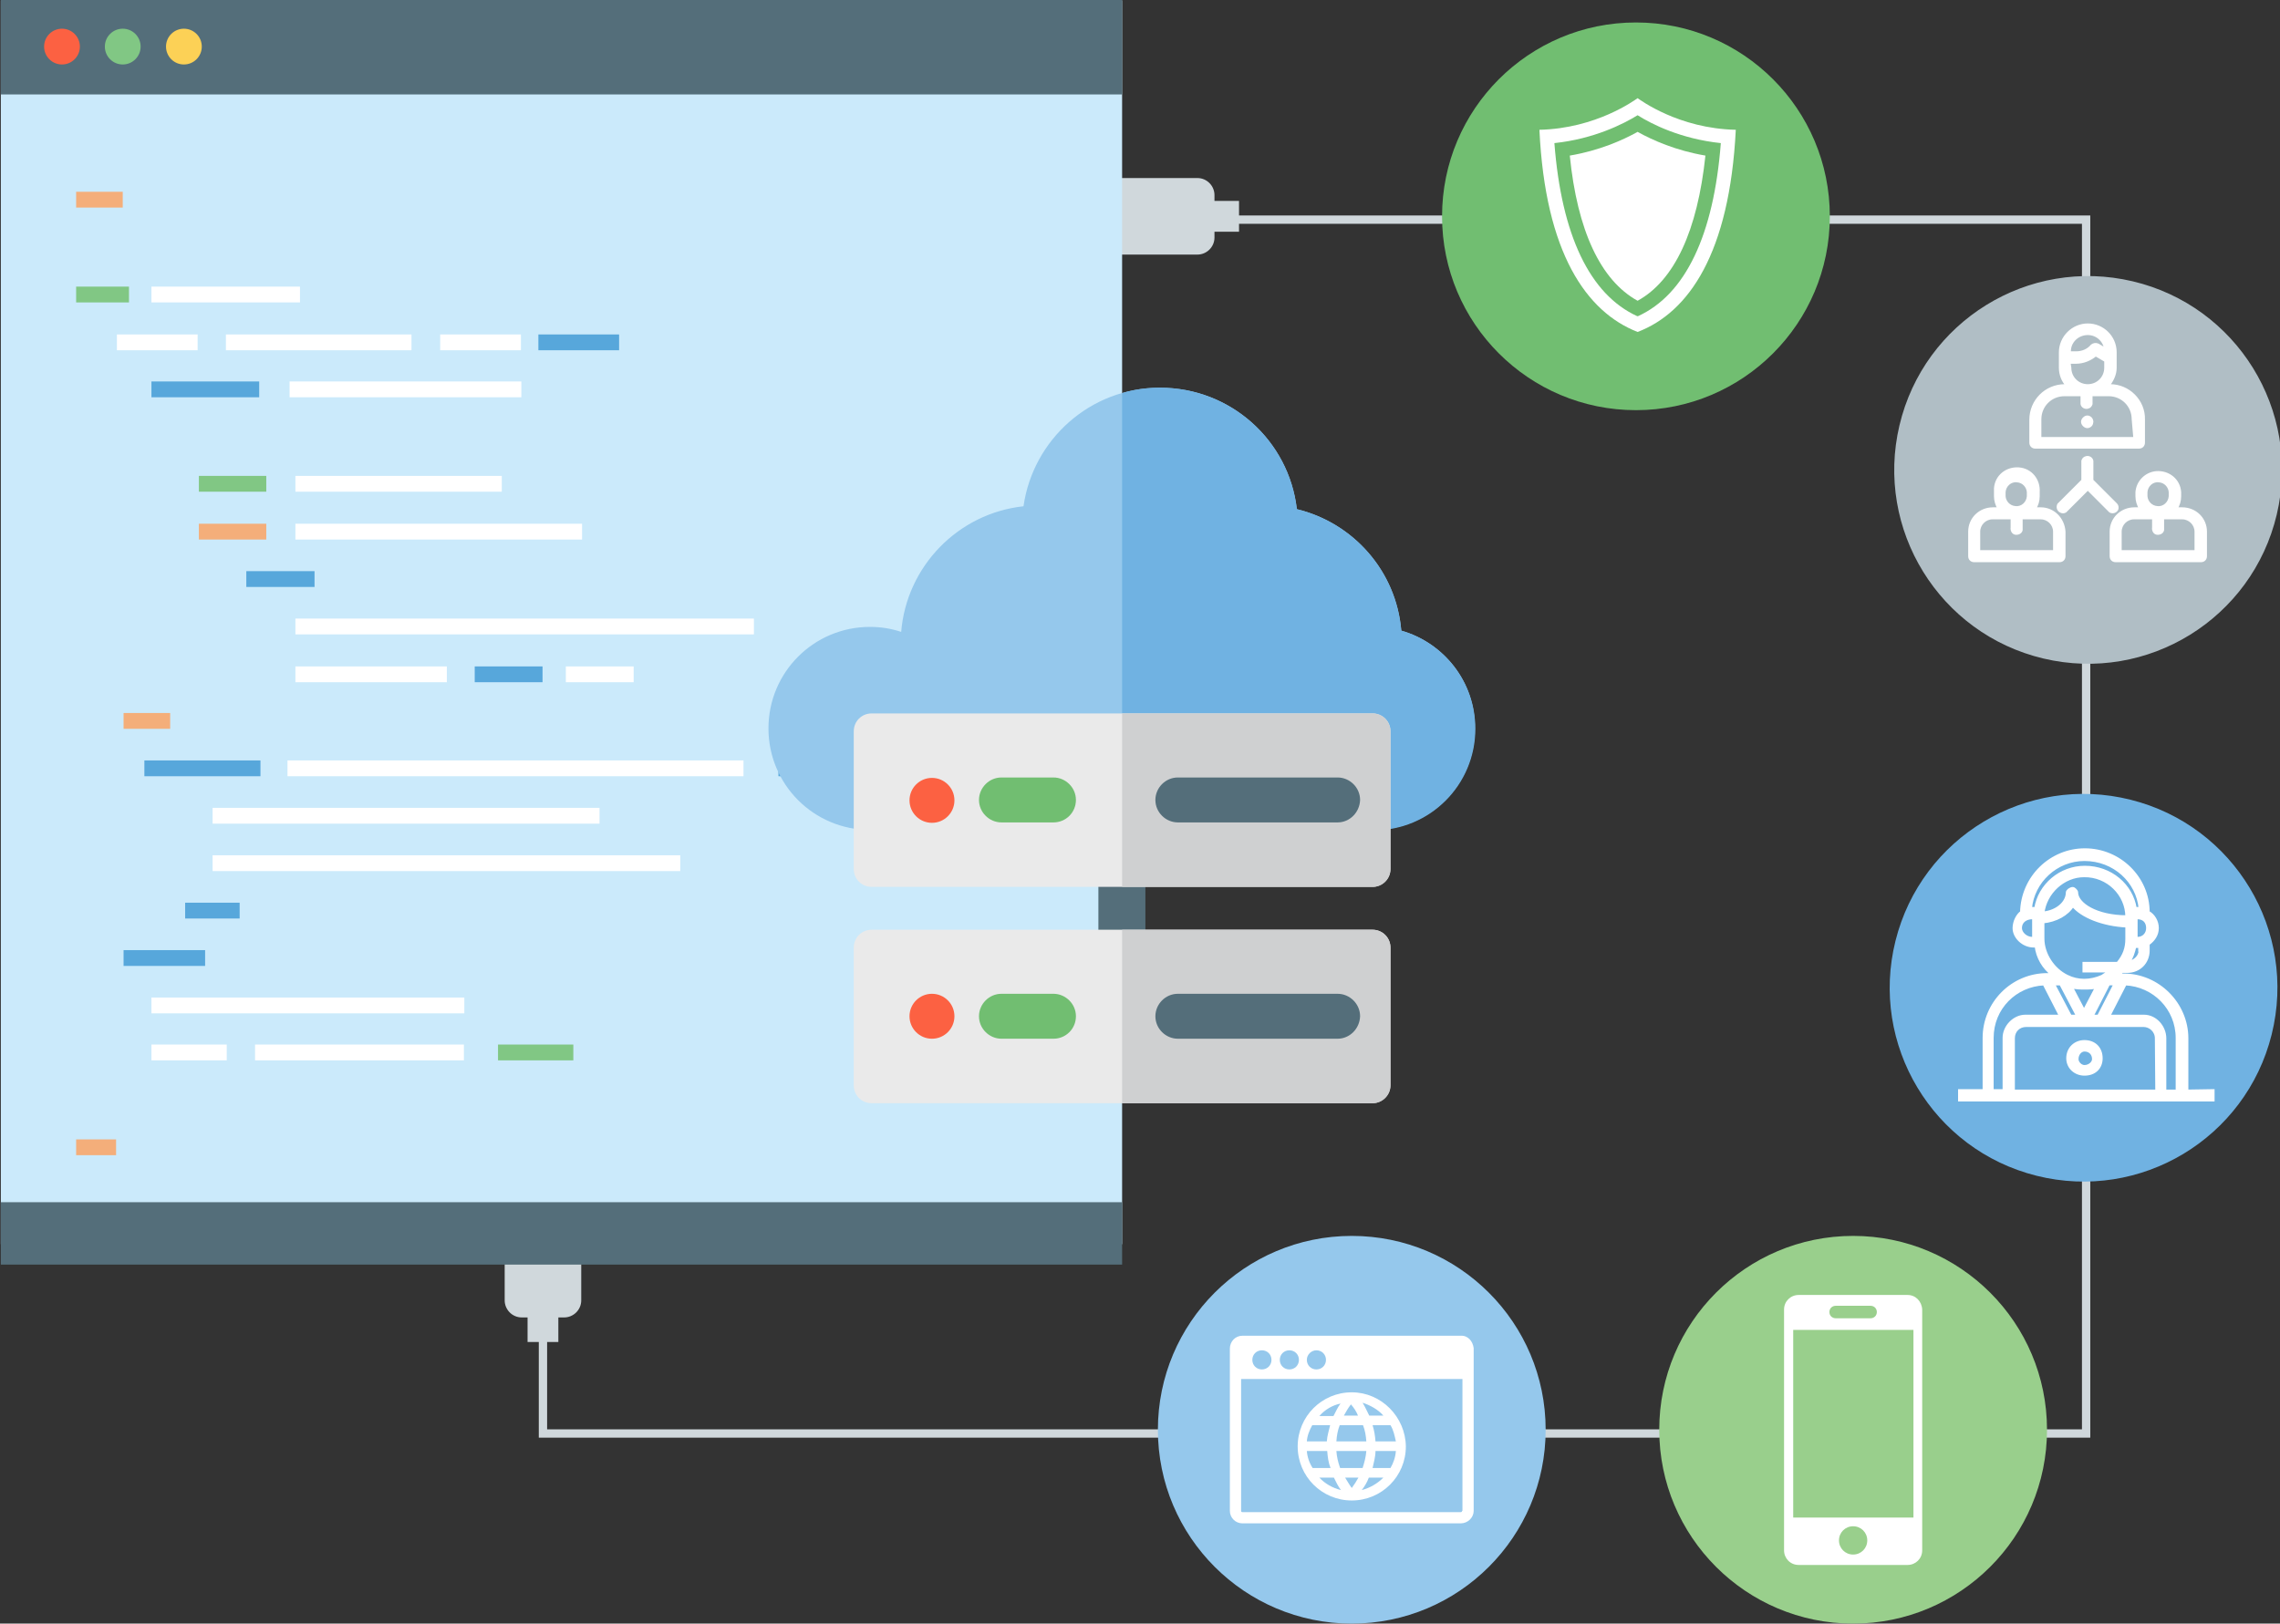 <?xml version="1.0" encoding="utf-8"?>
<!-- Generator: Adobe Illustrator 22.0.1, SVG Export Plug-In . SVG Version: 6.00 Build 0)  -->
<svg version="1.1" id="Layer_1" xmlns="http://www.w3.org/2000/svg" xmlns:xlink="http://www.w3.org/1999/xlink" x="0px" y="0px"
	 viewBox="0 0 548 390.3" style="enable-background:new 0 0 548 390.3;" xml:space="preserve">
<rect x="0" y="0" width="548" height="390.3" fill="#333333" stroke="none"/>
<style type="text/css">
	.st0{fill:none;stroke:#D0D8DC;stroke-width:2;stroke-miterlimit:10;}
	.st1{fill:#D0D8DC;}
	.st2{fill:#546E7A;}
	.st3{fill:#FFFFFF;}
	.st4{fill:#EEEEEE;}
	.st5{fill:#E4F2FB;}
	.st6{fill:#ECEFF0;}
	.st7{fill:#BDDDF4;}
	.st8{fill:#95C8EC;}
	.st9{fill:#99CF8C;}
	.st10{fill:#B0BEC5;}
	.st11{fill:#FFFFFF;stroke:#FFFFFF;stroke-width:0.69;stroke-miterlimit:10;}
	.st12{fill:#71BE71;}
	.st13{fill:#70B2E2;}
	.st14{fill:#FFFFFF;stroke:#FFFFFF;stroke-width:0.75;stroke-miterlimit:10;}
	.st15{fill:#CBEAFB;}
	.st16{fill:#81C784;}
	.st17{fill:#F4AE7A;}
	.st18{fill:#57A7DB;}
	.st19{fill:#FC6142;}
	.st20{fill:#FCD156;}
	.st21{fill:#EAEAEA;}
	.st22{fill:#CFD0D1;}
</style>
<polyline class="st0" points="244.4,52.8 501.4,52.8 501.4,114 501.4,344.6 130.5,344.6 130.5,321.6 "/>
<path id="_Path_3_1_" class="st1" d="M134.2,322.6v-5.9h1.4c2.2,0,4.1-1.8,4.1-4.1v-37.5c0-2.2-1.8-4.1-4.1-4.1h-1.4v-5.9h-7.4v5.9
	h-1.4c-2.2,0-4.1,1.8-4.1,4.1v37.5c0,2.2,1.8,4.1,4.1,4.1h1.4v5.9H134.2z"/>
<path id="_Path_3_2_" class="st1" d="M240.3,55.7h5.9v1.4c0,2.2,1.8,4.1,4.1,4.1h37.5c2.2,0,4.1-1.8,4.1-4.1v-1.4h5.9v-7.4h-5.9
	v-1.4c0-2.2-1.8-4.1-4.1-4.1h-37.5c-2.2,0-4.1,1.8-4.1,4.1v1.4h-5.9V55.7z"/>
<g>
	<circle class="st9" cx="445.4" cy="343.7" r="46.6"/>
</g>
<g>
	<circle class="st8" cx="324.9" cy="343.7" r="46.6"/>
	<path class="st3" d="M351.1,321.1h-52.5c-1.7,0-3,1.4-3,3.1v39c0,1.7,1.4,3,3,3h52.5c1.7,0,3.1-1.4,3.1-3v-39.1
		C354,322.4,352.8,321,351.1,321.1z M316.4,324.6c1.3,0,2.3,1,2.3,2.3s-1,2.3-2.3,2.3s-2.3-1-2.3-2.3S315.2,324.6,316.4,324.6z
		 M309.9,324.6c1.3,0,2.3,1,2.3,2.3s-1,2.3-2.3,2.3s-2.3-1-2.3-2.3S308.6,324.6,309.9,324.6z M303.3,324.6c1.3,0,2.3,1,2.3,2.3
		s-1,2.3-2.3,2.3s-2.3-1-2.3-2.3C301,325.6,302,324.6,303.3,324.6L303.3,324.6L303.3,324.6z M351.4,363.2c0,0.2-0.1,0.3-0.3,0.3
		h-52.5c-0.2,0-0.3-0.1-0.3-0.3l0,0v-31.7h53.2v31.7H351.4z"/>
	<path class="st3" d="M324.9,334.7c-7.2,0-13,5.8-13,13s5.8,13,13,13s13-5.8,13-13C337.8,340.6,332,334.7,324.9,334.7z M322.1,352.9
		c-0.5-1.4-0.8-2.7-0.9-4.1h7.2c-0.1,1.4-0.5,2.9-0.9,4.1H322.1z M326.5,355.2c-0.5,0.9-1,1.7-1.6,2.5c-0.6-0.8-1.1-1.7-1.6-2.5
		H326.5z M314.1,348.8h4.9c0.1,1.4,0.3,2.9,0.8,4.1h-4.3C314.7,351.7,314.2,350.2,314.1,348.8L314.1,348.8z M327.6,342.6
		c0.5,1.3,0.7,2.5,0.8,3.9h-7.2c0.1-1.4,0.3-2.6,0.8-3.9H327.6z M323,340.3c0.5-0.9,1-1.8,1.7-2.7c0.7,0.8,1.3,1.7,1.7,2.7H323z
		 M318.9,346.5h-4.8c0.1-1.4,0.6-2.6,1.3-3.9h4.3C319.4,343.9,319,345.1,318.9,346.5L318.9,346.5z M330.6,348.8h4.9
		c-0.1,1.5-0.6,2.9-1.3,4.1h-4.3C330.2,351.5,330.6,350.2,330.6,348.8L330.6,348.8z M330.6,346.5c-0.1-1.4-0.3-2.6-0.7-3.9h4.3
		c0.7,1.1,1,2.5,1.3,3.9H330.6z M332.5,340.3h-3.4c-0.5-1-1-2.1-1.6-3.1C329.3,337.8,331.2,338.8,332.5,340.3L332.5,340.3z
		 M322.2,337.4c-0.7,0.9-1.1,1.9-1.7,3h-3.4C318.5,338.8,320.3,337.8,322.2,337.4L322.2,337.4z M317.1,355.2h3.5c0.5,1,1,2.1,1.7,3
		C320.3,357.7,318.5,356.7,317.1,355.2z M327.3,358.2c0.7-0.9,1.3-1.9,1.7-3h3.5C331,356.7,329.2,357.7,327.3,358.2L327.3,358.2z"/>
</g>
<g>
	
		<ellipse transform="matrix(0.23 -0.973 0.973 0.23 276.712 575.273)" class="st10" cx="501.8" cy="112.8" rx="46.6" ry="46.6"/>
	<path class="st11" d="M507.2,92.7h-0.5c1-1.3,1.7-2.7,1.7-4.3v-3.7c0-3.7-3-6.6-6.6-6.6s-6.6,3-6.6,6.6v3.7c0,1.6,0.6,3.2,1.7,4.3
		h-0.6c-4.6,0-8.2,3.7-8.2,8.2v5.5c0,0.7,0.5,1.1,1.1,1.1h24.9c0.7,0,1.1-0.5,1.1-1.1v-5.6C515.3,96.4,511.6,92.7,507.2,92.7z
		 M501.8,80.2c2.2,0,4,1.6,4.3,3.8l-1.9-1.1c-0.5-0.2-1-0.1-1.4,0.2c-0.9,1.1-2.3,1.7-3.8,1.7h-1.6v-0.2l0,0
		C497.3,82.2,499.3,80.2,501.8,80.2z M497.3,87.1h1.6c1.8,0,3.5-0.7,4.8-1.8l2.4,1.4v1.7c0,2.4-1.9,4.3-4.3,4.3s-4.3-1.9-4.3-4.3
		L497.3,87.1L497.3,87.1z M513.1,105.4h-22.8v-4.6c0-3.3,2.6-5.9,5.9-5.9h4.2v2.2c0.1,0.6,0.8,1,1.4,0.8c0.5-0.1,0.7-0.5,0.8-0.8
		v-2.2h4.2c3.3,0,5.9,2.6,5.9,5.9l0,0L513.1,105.4z"/>
	<path class="st11" d="M490.5,122.3H489c0.6-0.9,0.9-1.9,0.9-3v-1c0.2-2.9-1.8-5.4-4.7-5.6s-5.4,1.8-5.6,4.7c0,0.3,0,0.7,0,0.9v1
		c0,1,0.3,2.1,0.9,3H479c-3.1,0-5.6,2.4-5.6,5.5v5.9c0,0.7,0.5,1.1,1.1,1.1H495c0.7,0,1.1-0.5,1.1-1.1v-5.9
		C495.9,124.7,493.5,122.3,490.5,122.3L490.5,122.3z M481.7,118.3c0.1-1.6,1.5-2.9,3.1-2.7c1.5,0.1,2.6,1.3,2.7,2.7v1
		c-0.1,1.6-1.5,2.9-3.1,2.7c-1.5-0.1-2.6-1.3-2.7-2.7V118.3z M493.8,132.6h-18.2v-4.8c0-1.8,1.5-3.3,3.3-3.3l0,0h4.7v2.3
		c-0.1,0.6,0.2,1.3,0.8,1.4c0.6,0.1,1.3-0.2,1.4-0.8c0-0.2,0-0.3,0-0.6v-2.3h4.7c1.8,0,3.3,1.5,3.3,3.3l0,0L493.8,132.6L493.8,132.6
		z"/>
	<path class="st11" d="M524.5,122.3H523c0.6-0.9,0.9-1.9,0.9-3v-1c-0.2-2.9-2.7-4.9-5.6-4.7c-2.5,0.2-4.5,2.2-4.7,4.7v1
		c0,1,0.3,2.1,0.9,3H513c-3.1,0-5.6,2.4-5.6,5.5v5.9c0,0.7,0.5,1.1,1.1,1.1H529c0.7,0,1.1-0.5,1.1-1.1v-5.9
		C530.1,124.7,527.6,122.3,524.5,122.3L524.5,122.3z M515.8,118.3c0.1-1.6,1.5-2.9,3.1-2.7c1.5,0.1,2.6,1.3,2.7,2.7v1
		c-0.1,1.6-1.5,2.9-3.1,2.7c-1.5-0.1-2.6-1.3-2.7-2.7V118.3z M527.8,132.6h-18.2v-4.8c0-1.8,1.5-3.3,3.3-3.3l0,0h4.7v2.3
		c-0.1,0.6,0.2,1.3,0.8,1.4c0.6,0.1,1.3-0.2,1.4-0.8c0-0.2,0-0.3,0-0.6v-2.3h4.7c1.8,0,3.3,1.5,3.3,3.3l0,0V132.6z"/>
	<path class="st11" d="M508.6,121.3l-5.8-5.8v-4.7c-0.1-0.6-0.8-1-1.4-0.8c-0.5,0.1-0.7,0.5-0.8,0.8v4.7l-5.8,5.8
		c-0.3,0.6-0.1,1.3,0.5,1.6c0.3,0.2,0.8,0.2,1.1,0l5.4-5.4l5.4,5.4c0.6,0.3,1.3,0.1,1.6-0.5C508.9,122.1,508.9,121.6,508.6,121.3
		L508.6,121.3z"/>
	<path class="st11" d="M502.5,100.6c-0.5-0.5-1.1-0.5-1.6,0s-0.5,1.1,0,1.6s1.1,0.5,1.6,0c0.2-0.2,0.3-0.6,0.3-0.8
		S502.7,100.8,502.5,100.6z"/>
</g>
<g>
	<circle class="st12" cx="393.2" cy="52" r="46.6"/>
	<path class="st3" d="M377.3,37.4c1.8,18,7.4,30,16.3,34.9c8.9-4.9,14.4-16.9,16.3-34.9c-7.1-1.2-12.7-3.7-16.3-5.7
		C390,33.7,384.4,36.2,377.3,37.4z"/>
	<path class="st3" d="M393.6,23.6L393.6,23.6L393.6,23.6C393.6,23.6,393.5,23.6,393.6,23.6C393.5,23.6,393.5,23.6,393.6,23.6
		c-0.6,0.4-9.9,7.3-23.6,7.6c1.4,29.6,11.3,43.8,23.6,48.6l0,0l0,0l0,0l0,0c12.3-4.7,22.1-18.9,23.6-48.6
		C403.4,30.9,394.2,24,393.6,23.6z M393.7,76L393.7,76h-0.2c-11.4-5.2-18.2-19.5-19.9-41.6c9.5-1,16.6-4.6,20-6.7
		c3.3,2.1,10.4,5.7,20,6.7C411.9,56.5,405.1,70.8,393.7,76z"/>
</g>
<g>
	
		<ellipse transform="matrix(0.242 -0.97 0.97 0.242 149.145 666.037)" class="st13" cx="501.1" cy="237.5" rx="46.6" ry="46.6"/>
	<g>
		<path class="st14" d="M501,250.4c-2.2,0-4,1.6-4,4c0,2.2,1.8,3.8,4,3.8c2.5,0,4-1.6,4-3.8C505,252,503.4,250.4,501,250.4
			L501,250.4z M501,256.4c-0.9,0-1.8-0.9-1.8-1.8c0-1.3,0.9-2.2,1.8-2.2c1.3,0,2.2,0.9,2.2,2.2C503.2,255.5,502.2,256.4,501,256.4
			L501,256.4z"/>
		<path class="st14" d="M525.6,262.3c0-12.7,0-12.7,0-12.7c0-8.3-6.9-15.2-15.2-15.2c-1.3,0-1.3,0-1.3,0c0.3-0.3,0.6-0.6,0.9-0.9
			c1.3,0,1.3,0,1.3,0c2.9,0,5-2.2,5-5c0-1.6,0-1.6,0-1.6c1.3-0.9,2.2-2.2,2.2-3.8s-0.9-3.1-2.2-3.8c0-8.3-6.9-15-15.2-15
			c-8.1,0-15,6.5-15.2,15c-0.9,0.6-1.8,2.2-1.8,3.8c0,2.2,2.2,4.3,4.7,4.3c0.6,0,0.6,0,0.6,0c0.3,2.7,1.8,5.3,4,6.9
			c-1.3,0-1.3,0-1.3,0c-8.5,0-15.2,6.9-15.2,15.2c0,12.7,0,12.7,0,12.7c-5.9,0-5.9,0-5.9,0c0,2.2,0,2.2,0,2.2c6.9,0,6.9,0,6.9,0
			c5.3,0,5.3,0,5.3,0c36.5,0,36.5,0,36.5,0c5,0,5,0,5,0c7.2,0,7.2,0,7.2,0c0-2.2,0-2.2,0-2.2L525.6,262.3L525.6,262.3z M514.4,228.4
			c0,1.6-1.3,2.7-2.9,3.1c0.9-1.3,1.3-2.7,1.6-4c0.6,0,0.6,0,0.6,0c0.3,0,0.3,0,0.6,0v0.9H514.4z M516.2,223.1
			c0,1.3-0.9,2.5-2.5,2.5c-0.3,0-0.3,0-0.3,0c0-5,0-5,0-5c0.3,0,0.3,0,0.3,0C515.3,220.6,516.2,221.6,516.2,223.1L516.2,223.1z
			 M488.8,225.6c-0.3,0-0.3,0-0.3,0c-1.6,0-2.9-1.3-2.9-2.5c0-1.6,1.3-2.5,2.9-2.5c0.3,0,0.3,0,0.3,0V225.6z M488.6,218.4
			c-0.3,0-0.3,0-0.6,0c0.6-6.5,6.2-11.8,13-11.8c7.2,0,12.8,5.3,13.4,11.8c-0.3,0-0.3,0-0.6,0c-0.6,0-0.6,0-0.6,0
			c-0.9-5.6-5.9-9.9-12.1-9.9c-5.9,0-10.9,4.3-11.8,9.9H488.6z M511.2,220.4c-7.4,0-12.1-3.1-12.1-5.9c0-0.3-0.6-0.9-0.9-0.9
			c-0.6,0-1.3,0.6-1.3,0.9c0,2.5-2.5,4.7-5.9,5c0.6-5,5-9,9.9-9C506.6,210.4,511.2,215,511.2,220.4L511.2,220.4z M491,225.6
			c0-4,0-4,0-4c3.1-0.3,5.9-1.8,7.2-4c2.2,2.7,7.2,4.7,13,5c0,3.1,0,3.1,0,3.1c0,2.2-0.6,4-2.2,5.9c-8.1,0-8.1,0-8.1,0
			c0,1.8,0,1.8,0,1.8c6.2,0,6.2,0,6.2,0c-0.6,0.6-1.3,0.9-1.8,1.3c-2.9,1.3-5.9,1.3-8.5,0C493.5,233.1,491,229.4,491,225.6
			L491,225.6z M497.8,237.2c1.3,0.3,2.2,0.3,3.1,0.3c1.3,0,2.2,0,3.1-0.3c-3.1,5.9-3.1,5.9-3.1,5.9L497.8,237.2z M499.4,244.3
			c-1.8,0-1.8,0-1.8,0c-4.1-7.8-4.1-7.8-4.1-7.8c1.8,0,1.8,0,1.8,0L499.4,244.3z M506.8,236.5c1.6,0,1.6,0,1.6,0c-4,7.8-4,7.8-4,7.8
			c-1.6,0-1.6,0-1.6,0L506.8,236.5z M481.7,249.5c0,12.7,0,12.7,0,12.7c-2.9,0-2.9,0-2.9,0c0-12.7,0-12.7,0-12.7
			c0-7.2,5.6-12.7,12.5-13c4,7.8,4,7.8,4,7.8c-8.5,0-8.5,0-8.5,0C484.1,244.3,481.7,246.8,481.7,249.5L481.7,249.5z M518.4,262.3
			c-34.5,0-34.5,0-34.5,0c0-12.7,0-12.7,0-12.7c0-1.8,1.3-3.1,3.1-3.1c9.9,0,9.9,0,9.9,0c4,0,4,0,4,0c4,0,4,0,4,0
			c10.3,0,10.3,0,10.3,0c1.6,0,3.1,1.3,3.1,3.1L518.4,262.3L518.4,262.3z M523.4,262.3c-3.1,0-3.1,0-3.1,0c0-12.7,0-12.7,0-12.7
			c0-2.7-2.2-5.3-5-5.3c-8.5,0-8.5,0-8.5,0c4-7.8,4-7.8,4-7.8c6.9,0.3,12.5,5.9,12.5,13v12.7h0.1V262.3z"/>
	</g>
</g>
<g>
	<rect x="0.2" y="0.1" class="st15" width="269.5" height="299"/>
	<rect x="0.2" y="289" class="st2" width="269.5" height="15"/>
	<rect x="0.2" class="st2" width="269.5" height="22.7"/>
	<rect x="36.4" y="251.1" class="st3" width="18.1" height="3.8"/>
	<rect x="119.7" y="251.1" class="st16" width="18.1" height="3.8"/>
	<rect x="36.4" y="239.8" class="st3" width="75.2" height="3.8"/>
	<rect x="18.3" y="273.9" class="st17" width="9.6" height="3.8"/>
	<rect x="18.3" y="46.1" class="st17" width="11.2" height="3.8"/>
	<rect x="18.3" y="68.9" class="st16" width="12.7" height="3.8"/>
	<rect x="36.4" y="68.9" class="st3" width="35.7" height="3.8"/>
	<rect x="28.1" y="80.4" class="st3" width="19.4" height="3.8"/>
	<rect x="105.8" y="80.4" class="st3" width="19.4" height="3.8"/>
	<rect x="129.4" y="80.4" class="st18" width="19.4" height="3.8"/>
	<rect x="54.3" y="80.4" class="st3" width="44.6" height="3.8"/>
	<rect x="36.4" y="91.7" class="st18" width="25.9" height="3.8"/>
	<rect x="69.6" y="91.7" class="st3" width="55.7" height="3.8"/>
	<rect x="47.8" y="114.4" class="st16" width="16.2" height="3.8"/>
	<rect x="47.8" y="125.9" class="st17" width="16.2" height="3.8"/>
	<rect x="71" y="114.4" class="st3" width="49.6" height="3.8"/>
	<rect x="71" y="125.9" class="st3" width="68.9" height="3.8"/>
	<rect x="59.2" y="137.3" class="st18" width="16.4" height="3.8"/>
	<rect x="71" y="148.7" class="st3" width="110.2" height="3.8"/>
	<rect x="71" y="160.2" class="st3" width="36.4" height="3.8"/>
	<rect x="114.1" y="160.2" class="st18" width="16.3" height="3.8"/>
	<rect x="136" y="160.2" class="st3" width="16.3" height="3.8"/>
	<rect x="29.7" y="171.4" class="st17" width="11.2" height="3.8"/>
	<rect x="34.7" y="182.8" class="st18" width="27.9" height="3.8"/>
	<rect x="187.1" y="182.8" class="st18" width="19.6" height="3.8"/>
	<rect x="69.1" y="182.8" class="st3" width="109.6" height="3.8"/>
	<rect x="51.1" y="194.2" class="st3" width="93" height="3.8"/>
	<rect x="51.1" y="205.6" class="st3" width="112.4" height="3.8"/>
	<rect x="44.5" y="217" class="st18" width="13.1" height="3.8"/>
	<rect x="29.7" y="228.4" class="st18" width="19.6" height="3.8"/>
	<rect x="61.3" y="251.1" class="st3" width="50.2" height="3.8"/>
	<circle class="st19" cx="14.9" cy="11.2" r="4.3"/>
	<circle class="st16" cx="29.5" cy="11.2" r="4.3"/>
	<circle class="st20" cx="44.2" cy="11.2" r="4.3"/>
</g>
<path class="st3" d="M458.5,311.3h-26.2c-1.9,0-3.5,1.5-3.5,3.5v57.9c0,1.9,1.5,3.5,3.5,3.5h26.2c1.9,0,3.5-1.5,3.5-3.5v-57.9
	C461.9,312.8,460.4,311.3,458.5,311.3z M441.2,313.9h8.4c0.8,0,1.5,0.6,1.5,1.5s-0.7,1.5-1.5,1.5h-8.4c-0.8,0-1.5-0.6-1.5-1.5
	S440.4,313.9,441.2,313.9z M448.8,370.3c0,1.9-1.5,3.4-3.4,3.4c-1.9,0-3.4-1.5-3.4-3.4v0c0-1.9,1.5-3.4,3.4-3.4
	S448.8,368.4,448.8,370.3L448.8,370.3z M459.9,364.8h-28.9v-45.1h28.9V364.8z"/>
<g>
	<rect x="264" y="207.9" class="st2" width="11.3" height="23.2"/>
	<path class="st8" d="M336.8,151.6c-1.2-14.3-11.5-25.9-25.1-29.2c-1.9-16.5-15.9-29.2-32.9-29.2c-16.7,0-30.5,12.4-32.8,28.5
		c-15.7,1.7-28.1,14.4-29.4,30.2c-2.4-0.8-4.9-1.2-7.5-1.2c-13.5,0-24.4,10.9-24.4,24.4s10.9,24.4,24.4,24.4h121
		c13.5,0,24.4-10.9,24.4-24.4C354.6,163.9,347,154.5,336.8,151.6z"/>
	<path class="st13" d="M336.8,151.6c-1.2-14.3-11.5-25.9-25.1-29.2c-1.9-16.5-15.9-29.2-32.9-29.2c-3.2,0-6.2,0.4-9.1,1.3v105.1
		h60.5c13.5,0,24.4-10.9,24.4-24.4C354.6,163.9,347,154.5,336.8,151.6z"/>
	<path class="st21" d="M329.9,213.2H209.5c-2.4,0-4.3-1.9-4.3-4.3v-33.1c0-2.4,1.9-4.3,4.3-4.3h120.4c2.4,0,4.3,1.9,4.3,4.3v33.1
		C334.2,211.3,332.2,213.2,329.9,213.2z"/>
	<path class="st22" d="M329.9,171.5h-60.2v41.7h60.2c2.4,0,4.3-1.9,4.3-4.3v-33.1C334.2,173.4,332.2,171.5,329.9,171.5z"/>
	<circle class="st19" cx="224" cy="192.4" r="5.4"/>
	<path class="st12" d="M253.2,197.7h-12.5c-2.9,0-5.4-2.4-5.4-5.4l0,0c0-2.9,2.4-5.4,5.4-5.4h12.5c2.9,0,5.4,2.4,5.4,5.4l0,0
		C258.6,195.3,256.2,197.7,253.2,197.7z"/>
	<path class="st2" d="M321.5,197.7h-38.4c-2.9,0-5.4-2.4-5.4-5.4l0,0c0-2.9,2.4-5.4,5.4-5.4h38.4c2.9,0,5.4,2.4,5.4,5.4l0,0
		C326.8,195.3,324.4,197.7,321.5,197.7z"/>
	<path class="st21" d="M329.9,265.2H209.5c-2.4,0-4.3-1.9-4.3-4.3v-33.1c0-2.4,1.9-4.3,4.3-4.3h120.4c2.4,0,4.3,1.9,4.3,4.3v33.1
		C334.2,263.2,332.2,265.2,329.9,265.2z"/>
	<path class="st22" d="M329.9,223.5h-60.2v41.7h60.2c2.4,0,4.3-1.9,4.3-4.3v-33.1C334.2,225.4,332.2,223.5,329.9,223.5z"/>
	<circle class="st19" cx="224" cy="244.3" r="5.4"/>
	<path class="st12" d="M253.2,249.7h-12.5c-2.9,0-5.4-2.4-5.4-5.4v0c0-2.9,2.4-5.4,5.4-5.4h12.5c2.9,0,5.4,2.4,5.4,5.4v0
		C258.6,247.3,256.2,249.7,253.2,249.7z"/>
	<path class="st2" d="M321.5,249.7h-38.4c-2.9,0-5.4-2.4-5.4-5.4v0c0-2.9,2.4-5.4,5.4-5.4h38.4c2.9,0,5.4,2.4,5.4,5.4v0
		C326.8,247.3,324.4,249.7,321.5,249.7z"/>
</g>
</svg>

